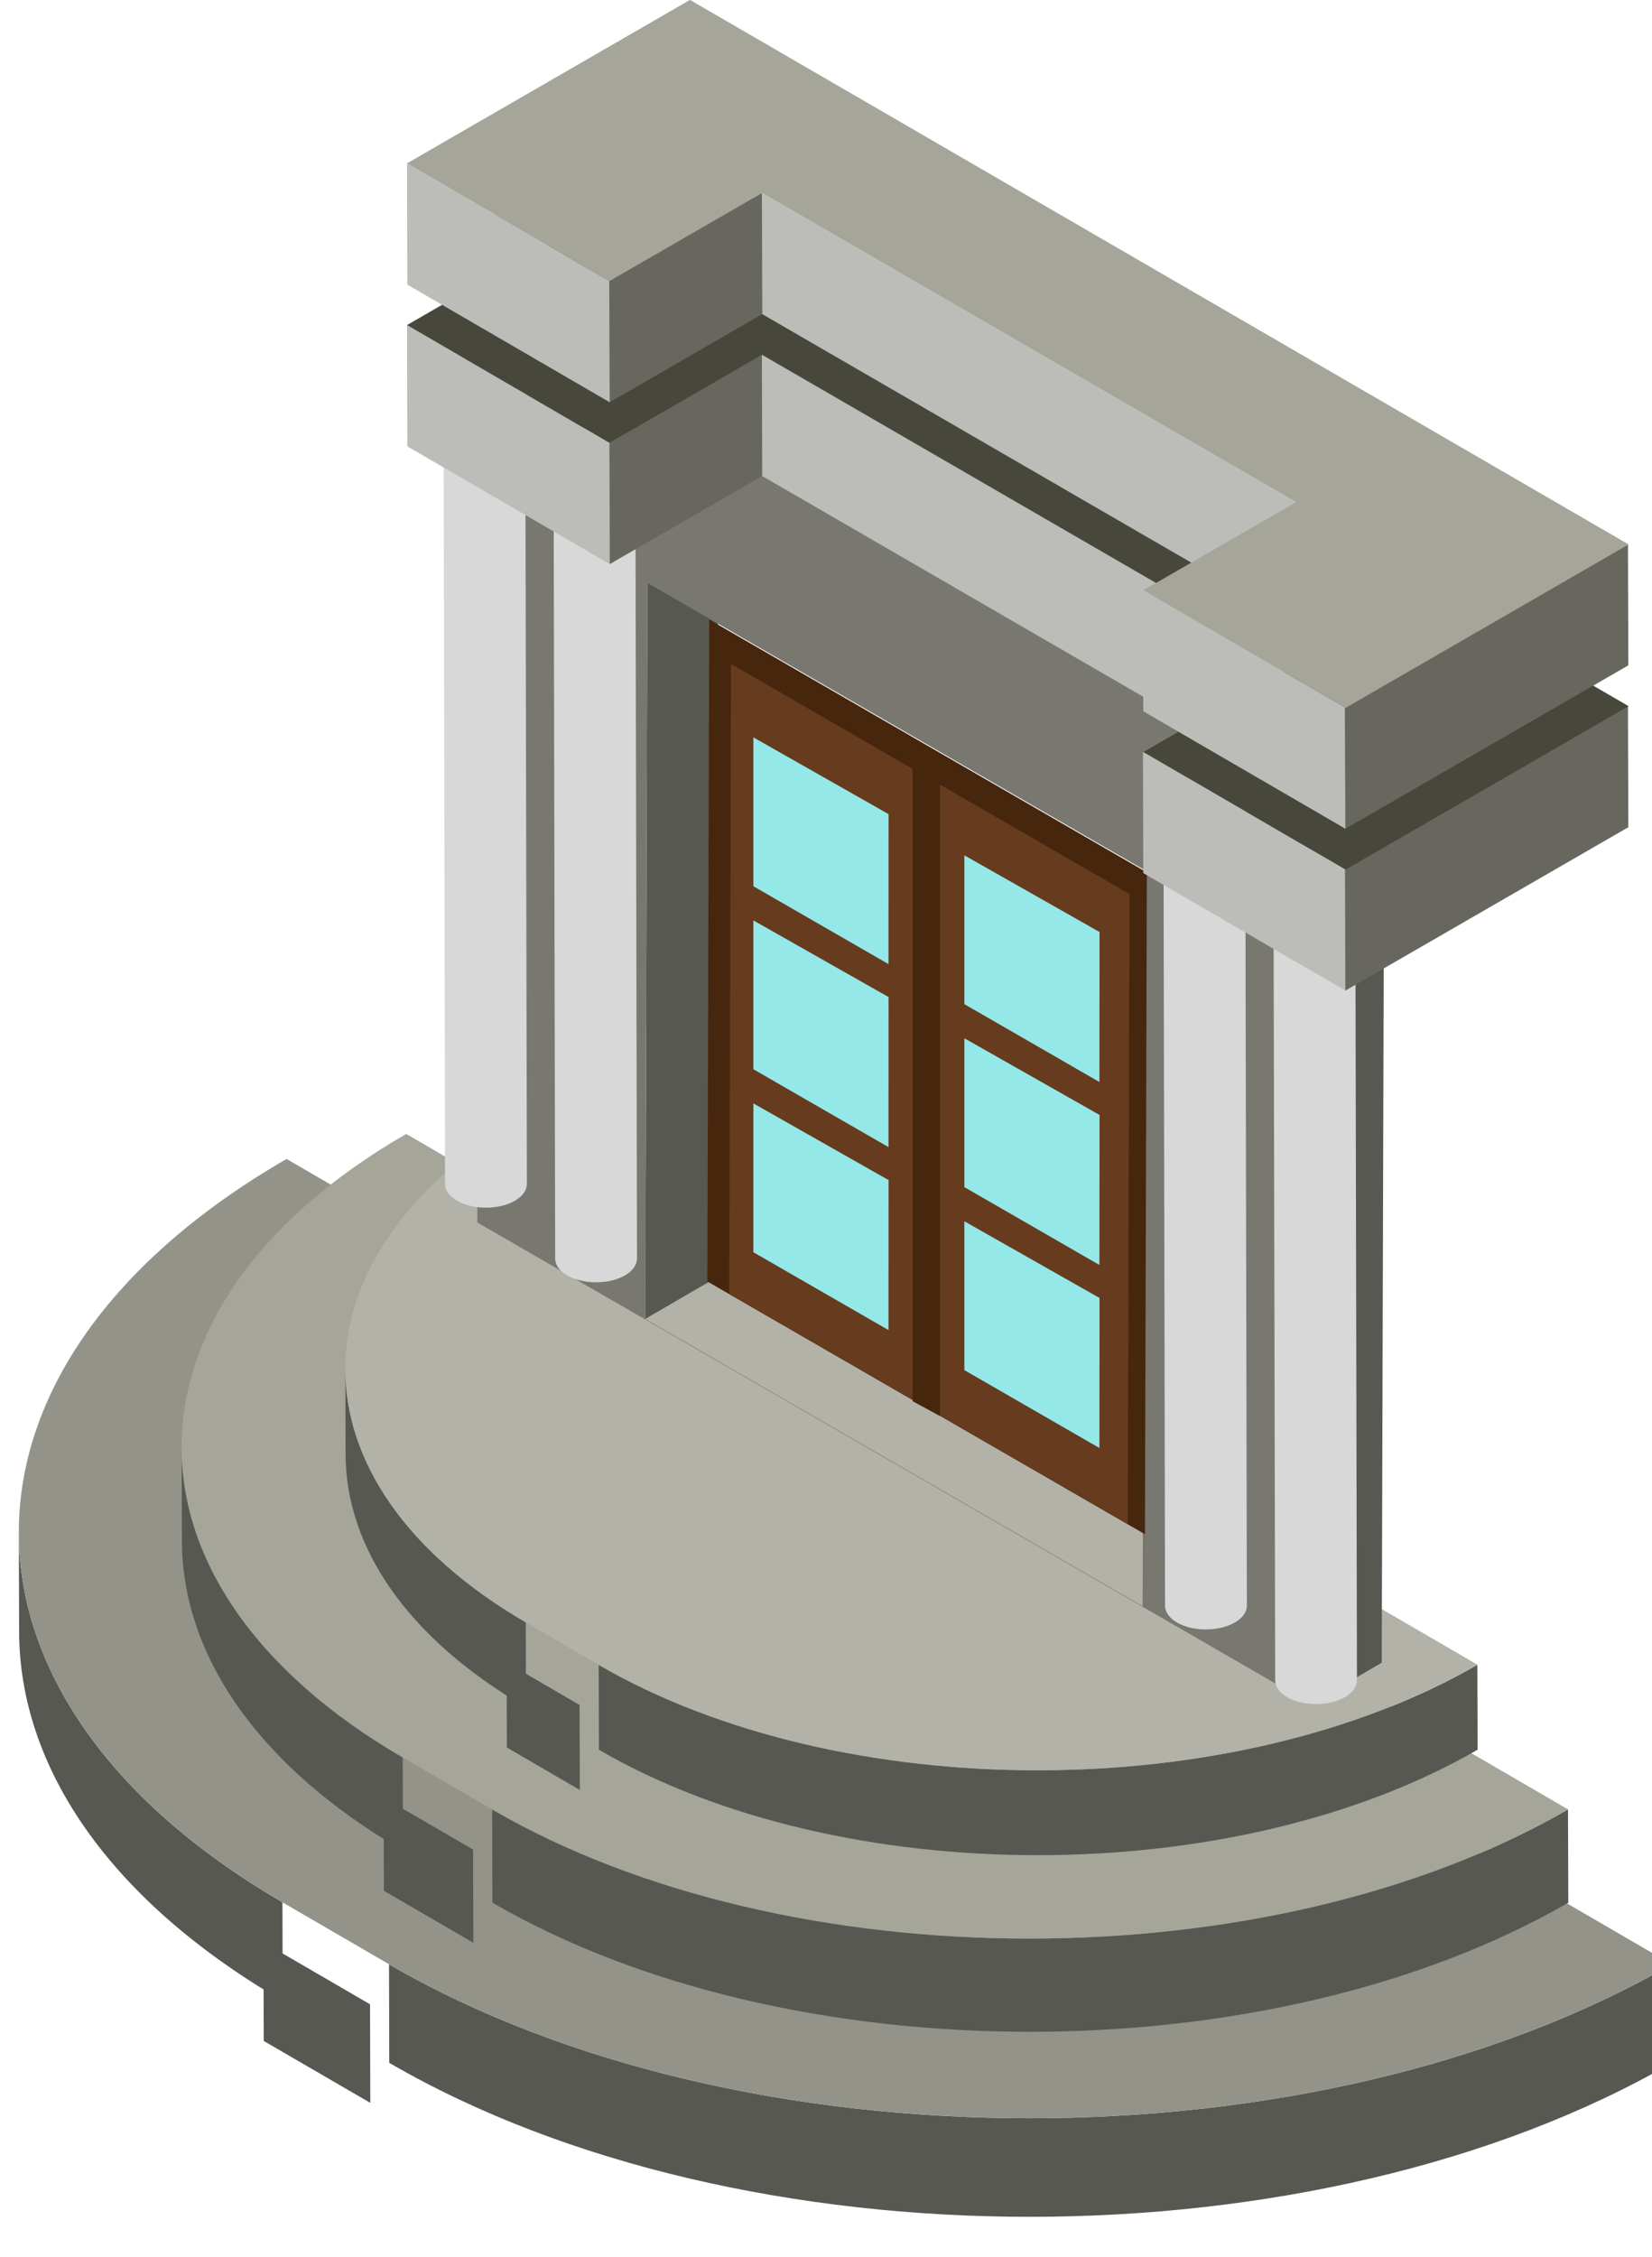 <?xml version="1.0" encoding="UTF-8" standalone="no"?>
<!-- Created with Inkscape (http://www.inkscape.org/) -->

<svg
   xmlns:dc="http://purl.org/dc/elements/1.1/"
   xmlns:cc="http://creativecommons.org/ns#"
   xmlns:rdf="http://www.w3.org/1999/02/22-rdf-syntax-ns#"
   xmlns:svg="http://www.w3.org/2000/svg"
   xmlns="http://www.w3.org/2000/svg"
   xmlns:sodipodi="http://sodipodi.sourceforge.net/DTD/sodipodi-0.dtd"
   xmlns:inkscape="http://www.inkscape.org/namespaces/inkscape"
   width="19.081mm"
   height="26.054mm"
   viewBox="0 0 19.081 26.054"
   version="1.1"
   id="svg111576"
   inkscape:version="0.92.2 (5c3e80d, 2017-08-06)"
   sodipodi:docname="in-door.svg">
  <defs
     id="defs111570">
    <clipPath
       clipPathUnits="userSpaceOnUse"
       id="clipPath152879">
      <path
         d="m 610.137,2117.398 c -0.003,-0.417 -0.144,-0.717 -0.372,-0.867 v 0 l 4.305,2.676 c 0.25,0.143 0.404,0.45 0.404,0.888 v 0 z m -0.402,-0.886 c 0.01,0.01 0.02,0.012 0.03,0.019 v 0 z"
         id="path152877"
         inkscape:connector-curvature="0" />
    </clipPath>
    <clipPath
       clipPathUnits="userSpaceOnUse"
       id="clipPath152843">
      <path
         d="M 0,2270.272 H 3066.787 V 0 H 0 Z"
         id="path152841"
         inkscape:connector-curvature="0" />
    </clipPath>
    <clipPath
       clipPathUnits="userSpaceOnUse"
       id="clipPath152831">
      <path
         d="m 623.347,2109.928 c -10e-4,-0.412 -0.139,-0.711 -0.365,-0.862 v 0 l 4.301,2.671 c 0.247,0.143 0.401,0.451 0.401,0.889 v 0 z m -0.403,-0.886 c 0.013,0.01 0.026,0.015 0.038,0.024 v 0 z"
         id="path152829"
         inkscape:connector-curvature="0" />
    </clipPath>
    <clipPath
       clipPathUnits="userSpaceOnUse"
       id="clipPath152795">
      <path
         d="M 0,2270.272 H 3066.787 V 0 H 0 Z"
         id="path152793"
         inkscape:connector-curvature="0" />
    </clipPath>
    <clipPath
       clipPathUnits="userSpaceOnUse"
       id="clipPath152783">
      <path
         d="m 583.337,2132.537 c -0.003,-0.413 -0.142,-0.713 -0.367,-0.863 v 0 l 4.301,2.67 c 0.248,0.145 0.403,0.451 0.403,0.889 v 0 z m -0.404,-0.886 c 0.012,0.01 0.025,0.015 0.037,0.023 v 0 z"
         id="path152781"
         inkscape:connector-curvature="0" />
    </clipPath>
    <clipPath
       clipPathUnits="userSpaceOnUse"
       id="clipPath152315">
      <path
         d="M 0,2270.272 H 3066.787 V 0 H 0 Z"
         id="path152313"
         inkscape:connector-curvature="0" />
    </clipPath>
    <clipPath
       clipPathUnits="userSpaceOnUse"
       id="clipPath152303">
      <path
         d="m 569.808,2140.166 c -0.003,-0.415 -0.143,-0.714 -0.369,-0.865 v 0 l 4.302,2.672 c 0.25,0.144 0.403,0.451 0.403,0.889 v 0 z m -0.404,-0.887 c 0.012,0.01 0.024,0.014 0.035,0.022 v 0 z"
         id="path152301"
         inkscape:connector-curvature="0" />
    </clipPath>
    <clipPath
       clipPathUnits="userSpaceOnUse"
       id="clipPath154311">
      <path
         d="m 772.756,2212.53 h 121.218 v -69.19 H 772.756 Z"
         id="path154309"
         inkscape:connector-curvature="0" />
    </clipPath>
    <clipPath
       clipPathUnits="userSpaceOnUse"
       id="clipPath154315">
      <path
         d="m 772.756,2212.53 h 121.218 v -69.19 H 772.756 Z"
         id="path154313"
         inkscape:connector-curvature="0" />
    </clipPath>
    <clipPath
       clipPathUnits="userSpaceOnUse"
       id="clipPath154163">
      <path
         d="m 770.469,2141.745 c -0.002,-0.335 -0.115,-0.574 -0.297,-0.695 v 0 l 3.468,2.152 c 0.199,0.115 0.324,0.365 0.324,0.717 v 0 z m -0.326,-0.713 c 0.009,0.01 0.019,0.012 0.029,0.018 v 0 z"
         id="path154161"
         inkscape:connector-curvature="0" />
    </clipPath>
    <clipPath
       clipPathUnits="userSpaceOnUse"
       id="clipPath154103">
      <path
         d="M 0,2270.272 H 3066.787 V 0 H 0 Z"
         id="path154101"
         inkscape:connector-curvature="0" />
    </clipPath>
    <clipPath
       clipPathUnits="userSpaceOnUse"
       id="clipPath154091">
      <path
         d="m 761.47,2146.813 c 0,-0.337 -0.117,-0.579 -0.302,-0.699 v 0 l 3.473,2.155 c 0.201,0.117 0.324,0.365 0.324,0.717 v 0 z m -0.325,-0.714 c 0.008,0 0.016,0.01 0.023,0.015 v 0 z"
         id="path154089"
         inkscape:connector-curvature="0" />
    </clipPath>
    <clipPath
       clipPathUnits="userSpaceOnUse"
       id="clipPath154031">
      <path
         d="M 0,2270.272 H 3066.787 V 0 H 0 Z"
         id="path154029"
         inkscape:connector-curvature="0" />
    </clipPath>
    <clipPath
       clipPathUnits="userSpaceOnUse"
       id="clipPath154019">
      <path
         d="m 740.989,2158.798 c -0.002,-0.337 -0.115,-0.578 -0.299,-0.699 v 0 l 3.47,2.153 c 0.198,0.118 0.324,0.365 0.324,0.716 v 0 z m -0.325,-0.715 c 0.009,0.01 0.018,0.011 0.026,0.016 v 0 z"
         id="path154017"
         inkscape:connector-curvature="0" />
    </clipPath>
    <clipPath
       clipPathUnits="userSpaceOnUse"
       id="clipPath153959">
      <path
         d="M 0,2270.272 H 3066.787 V 0 H 0 Z"
         id="path153957"
         inkscape:connector-curvature="0" />
    </clipPath>
    <clipPath
       clipPathUnits="userSpaceOnUse"
       id="clipPath153947">
      <path
         d="m 731.758,2164.039 c 0,-0.339 -0.116,-0.58 -0.302,-0.701 v 0 l 3.472,2.157 c 0.201,0.116 0.326,0.363 0.326,0.716 v 0 z m -0.324,-0.715 c 0.007,0.01 0.015,0.01 0.022,0.014 v 0 z"
         id="path153945"
         inkscape:connector-curvature="0" />
    </clipPath>
    <clipPath
       clipPathUnits="userSpaceOnUse"
       id="clipPath153887">
      <path
         d="M 0,2270.272 H 3066.787 V 0 H 0 Z"
         id="path153885"
         inkscape:connector-curvature="0" />
    </clipPath>
    <clipPath
       clipPathUnits="userSpaceOnUse"
       id="clipPath153875">
      <path
         d="m 856.133,2093.055 c 0,-0.331 -0.109,-0.567 -0.287,-0.689 v 0 l 3.458,2.146 c 0.199,0.115 0.324,0.362 0.324,0.714 v 0 z m -0.326,-0.712 c 0.013,0.01 0.026,0.015 0.039,0.023 v 0 z"
         id="path153873"
         inkscape:connector-curvature="0" />
    </clipPath>
    <clipPath
       clipPathUnits="userSpaceOnUse"
       id="clipPath153815">
      <path
         d="M 0,2270.272 H 3066.787 V 0 H 0 Z"
         id="path153813"
         inkscape:connector-curvature="0" />
    </clipPath>
    <clipPath
       clipPathUnits="userSpaceOnUse"
       id="clipPath153803">
      <path
         d="m 847.138,2098.123 c -0.004,-0.337 -0.119,-0.58 -0.304,-0.7 v 0 l 3.472,2.155 c 0.2,0.117 0.324,0.365 0.324,0.718 v 0 z m -0.328,-0.715 c 0.008,0 0.016,0.01 0.024,0.015 v 0 z"
         id="path153801"
         inkscape:connector-curvature="0" />
    </clipPath>
    <clipPath
       clipPathUnits="userSpaceOnUse"
       id="clipPath153743">
      <path
         d="M 0,2270.272 H 3066.787 V 0 H 0 Z"
         id="path153741"
         inkscape:connector-curvature="0" />
    </clipPath>
    <clipPath
       clipPathUnits="userSpaceOnUse"
       id="clipPath153731">
      <path
         d="m 826.654,2110.107 c -0.002,-0.33 -0.11,-0.569 -0.288,-0.691 v 0 l 3.458,2.146 c 0.2,0.116 0.325,0.364 0.325,0.716 v 0 z m -0.326,-0.714 c 0.013,0.01 0.025,0.015 0.038,0.023 v 0 z"
         id="path153729"
         inkscape:connector-curvature="0" />
    </clipPath>
    <clipPath
       clipPathUnits="userSpaceOnUse"
       id="clipPath153671">
      <path
         d="M 0,2270.272 H 3066.787 V 0 H 0 Z"
         id="path153669"
         inkscape:connector-curvature="0" />
    </clipPath>
    <clipPath
       clipPathUnits="userSpaceOnUse"
       id="clipPath153659">
      <path
         d="m 817.424,2115.348 c -0.002,-0.338 -0.116,-0.579 -0.302,-0.701 v 0 l 3.472,2.156 c 0.201,0.117 0.325,0.364 0.325,0.718 v 0 z m -0.326,-0.715 c 0.008,0 0.016,0.01 0.024,0.014 v 0 z"
         id="path153657"
         inkscape:connector-curvature="0" />
    </clipPath>
    <clipPath
       clipPathUnits="userSpaceOnUse"
       id="clipPath136569">
      <path
         d="M 0,2270.272 H 3066.787 V 0 H 0 Z"
         id="path136567"
         inkscape:connector-curvature="0" />
    </clipPath>
    <clipPath
       clipPathUnits="userSpaceOnUse"
       id="clipPath136557">
      <path
         d="m 1051.984,2171.307 c -0.922,-0.535 -2.417,-0.535 -3.332,0 v 0 c -0.454,0.264 -0.681,0.611 -0.683,0.959 v 0 l 0.017,-9.36 c 0,-0.348 0.23,-0.695 0.685,-0.959 v 0 c 0.916,-0.534 2.411,-0.534 3.333,10e-4 v 0 c 0.463,0.268 0.696,0.62 0.695,0.972 v 0 l -0.019,9.361 c 0,-0.352 -0.231,-0.704 -0.696,-0.972"
         id="path136555"
         inkscape:connector-curvature="0" />
    </clipPath>
    <clipPath
       clipPathUnits="userSpaceOnUse"
       id="clipPath136545">
      <path
         d="m 1049.241,2172.901 c -0.303,-0.175 -0.454,-0.405 -0.454,-0.632 v 0 l 0.02,-9.361 c -10e-4,0.229 0.149,0.458 0.453,0.632 v 0 c 0.6,0.348 1.575,0.348 2.175,0 v 0 c 0.295,-0.173 0.444,-0.398 0.445,-0.626 v 0 l -0.019,9.36 c 0,0.228 -0.15,0.454 -0.446,0.626 v 0 c -0.299,0.173 -0.693,0.26 -1.087,0.26 v 0 c -0.394,0 -0.787,-0.086 -1.087,-0.259"
         id="path136543"
         inkscape:connector-curvature="0" />
    </clipPath>
    <clipPath
       clipPathUnits="userSpaceOnUse"
       id="clipPath136533">
      <path
         d="M 0,2270.272 H 3066.787 V 0 H 0 Z"
         id="path136531"
         inkscape:connector-curvature="0" />
    </clipPath>
    <clipPath
       clipPathUnits="userSpaceOnUse"
       id="clipPath136521">
      <path
         d="m 1065.706,2163.943 c -0.923,-0.532 -2.417,-0.532 -3.333,0 v 0 c -0.455,0.265 -0.684,0.612 -0.684,0.959 v 0 l 0.019,-9.36 c 10e-4,-0.348 0.23,-0.694 0.684,-0.958 v 0 c 0.917,-0.532 2.411,-0.532 3.332,0 v 0 c 0.465,0.269 0.697,0.621 0.696,0.973 v 0 l -0.019,9.36 c 0,-0.351 -0.231,-0.704 -0.695,-0.973"
         id="path136519"
         inkscape:connector-curvature="0" />
    </clipPath>
    <clipPath
       clipPathUnits="userSpaceOnUse"
       id="clipPath136509">
      <path
         d="m 1062.961,2165.539 c -0.302,-0.176 -0.453,-0.404 -0.453,-0.634 v 0 l 0.019,-9.36 c 0,0.229 0.151,0.458 0.454,0.633 v 0 c 0.6,0.348 1.577,0.348 2.173,0 v 0 c 0.297,-0.174 0.446,-0.399 0.446,-0.627 v 0 l -0.019,9.361 c -10e-4,0.228 -0.149,0.453 -0.445,0.625 v 0 c -0.299,0.174 -0.693,0.261 -1.088,0.261 v 0 c -0.393,0 -0.787,-0.086 -1.087,-0.259"
         id="path136507"
         inkscape:connector-curvature="0" />
    </clipPath>
    <clipPath
       clipPathUnits="userSpaceOnUse"
       id="clipPath136477">
      <path
         d="M 0,2270.272 H 3066.787 V 0 H 0 Z"
         id="path136475"
         inkscape:connector-curvature="0" />
    </clipPath>
    <clipPath
       clipPathUnits="userSpaceOnUse"
       id="clipPath136465">
      <path
         d="m 1010.637,2165.311 -0.899,-0.523 c 1.233,0.718 2.942,0.619 4.826,-0.469 v 0 l 0.899,0.523 c -1.092,0.629 -2.125,0.928 -3.04,0.929 v 0 c -0.665,0 -1.267,-0.158 -1.786,-0.46"
         id="path136463"
         inkscape:connector-curvature="0" />
    </clipPath>
    <clipPath
       clipPathUnits="userSpaceOnUse"
       id="clipPath136453">
      <path
         d="M 0,2270.272 H 3066.787 V 0 H 0 Z"
         id="path136451"
         inkscape:connector-curvature="0" />
    </clipPath>
    <clipPath
       clipPathUnits="userSpaceOnUse"
       id="clipPath136441">
      <path
         d="m 1011.016,2162.582 c -0.894,-0.518 -1.446,-1.622 -1.452,-3.185 v 0 c -0.01,-3.156 2.215,-7.009 4.961,-8.595 v 0 l 0.9,0.523 c -2.747,1.587 -4.972,5.438 -4.963,8.593 v 0 c 0.01,1.565 0.559,2.668 1.453,3.186 v 0 z"
         id="path136439"
         inkscape:connector-curvature="0" />
    </clipPath>
    <clipPath
       clipPathUnits="userSpaceOnUse"
       id="clipPath136429">
      <path
         d="M 0,2270.272 H 3066.787 V 0 H 0 Z"
         id="path136427"
         inkscape:connector-curvature="0" />
    </clipPath>
    <clipPath
       clipPathUnits="userSpaceOnUse"
       id="clipPath135445">
      <path
         d="M 0,2270.272 H 3066.787 V 0 H 0 Z"
         id="path135443"
         inkscape:connector-curvature="0" />
    </clipPath>
    <clipPath
       clipPathUnits="userSpaceOnUse"
       id="clipPath135433">
      <path
         d="m 999.049,2129.083 c -0.523,-0.303 -1.371,-0.303 -1.89,0 v 0 c -0.261,0.149 -0.391,0.347 -0.392,0.544 v 0 l 0.053,-26.426 c 0.002,-0.196 0.131,-0.392 0.392,-0.545 v 0 c 0.521,-0.301 1.367,-0.301 1.892,0 v 0 c 0.261,0.153 0.393,0.352 0.393,0.55 v 0 l -0.053,26.428 c 0.001,-0.199 -0.132,-0.401 -0.395,-0.551"
         id="path135431"
         inkscape:connector-curvature="0" />
    </clipPath>
    <clipPath
       clipPathUnits="userSpaceOnUse"
       id="clipPath135421">
      <path
         d="M 0,2270.272 H 3066.787 V 0 H 0 Z"
         id="path135419"
         inkscape:connector-curvature="0" />
    </clipPath>
    <clipPath
       clipPathUnits="userSpaceOnUse"
       id="clipPath135409">
      <path
         d="m 995.448,2131.522 c -0.524,-0.301 -1.374,-0.301 -1.892,0 v 0 c -0.261,0.151 -0.391,0.349 -0.391,0.547 v 0 l 0.052,-26.426 c 0.002,-0.198 0.132,-0.394 0.392,-0.547 v 0 c 0.52,-0.3 1.369,-0.3 1.89,0 v 0 c 0.265,0.154 0.396,0.354 0.396,0.551 v 0 l -0.054,26.427 c 10e-4,-0.198 -0.132,-0.399 -0.393,-0.552"
         id="path135407"
         inkscape:connector-curvature="0" />
    </clipPath>
    <clipPath
       clipPathUnits="userSpaceOnUse"
       id="clipPath135397">
      <path
         d="M 0,2270.272 H 3066.787 V 0 H 0 Z"
         id="path135395"
         inkscape:connector-curvature="0" />
    </clipPath>
    <clipPath
       clipPathUnits="userSpaceOnUse"
       id="clipPath135385">
      <path
         d="m 1022.606,2115.289 c -0.524,-0.302 -1.371,-0.302 -1.892,0 v 0 c -0.26,0.15 -0.391,0.348 -0.391,0.546 v 0 l 0.056,-26.428 c 10e-4,-0.197 0.13,-0.393 0.39,-0.546 v 0 c 0.52,-0.3 1.367,-0.3 1.891,0 v 0 c 0.264,0.153 0.394,0.353 0.394,0.553 v 0 l -0.054,26.427 c 0,-0.201 -0.131,-0.401 -0.394,-0.552"
         id="path135383"
         inkscape:connector-curvature="0" />
    </clipPath>
    <clipPath
       clipPathUnits="userSpaceOnUse"
       id="clipPath135373">
      <path
         d="M 0,2270.272 H 3066.787 V 0 H 0 Z"
         id="path135371"
         inkscape:connector-curvature="0" />
    </clipPath>
    <clipPath
       clipPathUnits="userSpaceOnUse"
       id="clipPath135361">
      <path
         d="m 1019.004,2117.73 c -0.524,-0.303 -1.372,-0.303 -1.892,0 v 0 c -0.26,0.15 -0.39,0.346 -0.39,0.545 v 0 l 0.052,-26.426 c 0,-0.199 0.132,-0.394 0.392,-0.546 v 0 c 0.52,-0.302 1.368,-0.302 1.891,0 v 0 c 0.264,0.152 0.395,0.353 0.395,0.551 v 0 l -0.054,26.427 c 0,-0.199 -0.132,-0.4 -0.394,-0.551"
         id="path135359"
         inkscape:connector-curvature="0" />
    </clipPath>
    <clipPath
       clipPathUnits="userSpaceOnUse"
       id="clipPath135313">
      <path
         d="M 0,2270.272 H 3066.787 V 0 H 0 Z"
         id="path135311"
         inkscape:connector-curvature="0" />
    </clipPath>
    <clipPath
       clipPathUnits="userSpaceOnUse"
       id="clipPath135301">
      <path
         d="m 998.244,2089.92 0.008,-2.78 c 7.916,-4.598 20.784,-4.594 28.751,0 v 0 l -0.01,2.78 c -7.967,-4.6 -20.835,-4.604 -28.751,0"
         id="path135299"
         inkscape:connector-curvature="0" />
    </clipPath>
    <clipPath
       clipPathUnits="userSpaceOnUse"
       id="clipPath135285">
      <path
         d="m 989.962,2096.794 c 0.008,-2.993 1.977,-5.982 5.903,-8.264 v 0 l -0.007,2.779 c -3.928,2.281 -5.895,5.27 -5.905,8.264 v 0 z"
         id="path135283"
         inkscape:connector-curvature="0" />
    </clipPath>
    <clipPath
       clipPathUnits="userSpaceOnUse"
       id="clipPath135273">
      <path
         d="M 0,2270.272 H 3066.787 V 0 H 0 Z"
         id="path135271"
         inkscape:connector-curvature="0" />
    </clipPath>
    <clipPath
       clipPathUnits="userSpaceOnUse"
       id="clipPath135261">
      <path
         d="m 994.756,2085.191 0.01,-3.049 c 9.69,-5.632 25.451,-5.633 35.204,-10e-4 v 0 l -0.01,3.05 c -9.752,-5.633 -25.515,-5.633 -35.205,0"
         id="path135259"
         inkscape:connector-curvature="0" />
    </clipPath>
    <clipPath
       clipPathUnits="userSpaceOnUse"
       id="clipPath135245">
      <path
         d="m 984.606,2093.967 c 0.009,-3.668 2.42,-7.326 7.234,-10.126 v 0 l -0.009,3.049 c -4.814,2.799 -7.224,6.46 -7.234,10.126 v 0 c 0.003,-1.015 0.007,-2.032 0.009,-3.049"
         id="path135243"
         inkscape:connector-curvature="0" />
    </clipPath>
    <clipPath
       clipPathUnits="userSpaceOnUse"
       id="clipPath135233">
      <path
         d="M 0,2270.272 H 3066.787 V 0 H 0 Z"
         id="path135231"
         inkscape:connector-curvature="0" />
    </clipPath>
    <clipPath
       clipPathUnits="userSpaceOnUse"
       id="clipPath135221">
      <path
         d="m 991.383,2080.127 0.008,-3.225 c 11.556,-6.714 30.339,-6.714 41.967,0 v 0 l -0.01,3.225 c -11.629,-6.714 -30.412,-6.714 -41.967,0"
         id="path135219"
         inkscape:connector-curvature="0" />
    </clipPath>
    <clipPath
       clipPathUnits="userSpaceOnUse"
       id="clipPath135205">
      <path
         d="m 979.28,2091 c 0.012,-4.371 2.885,-8.737 8.625,-12.073 v 0 l -0.009,3.227 c -5.74,3.335 -8.613,7.701 -8.625,12.069 v 0 z"
         id="path135203"
         inkscape:connector-curvature="0" />
    </clipPath>
    <clipPath
       clipPathUnits="userSpaceOnUse"
       id="clipPath134949">
      <path
         d="M 0,2270.272 H 3066.787 V 0 H 0 Z"
         id="path134947"
         inkscape:connector-curvature="0" />
    </clipPath>
    <clipPath
       clipPathUnits="userSpaceOnUse"
       id="clipPath134957">
      <path
         d="m 1084.57,2106.19 h 88.91 v -69.38 h -88.91 z"
         id="path134955"
         inkscape:connector-curvature="0" />
    </clipPath>
  </defs>
  <sodipodi:namedview
     id="base"
     pagecolor="#ffffff"
     bordercolor="#666666"
     borderopacity="1.0"
     inkscape:pageopacity="0.0"
     inkscape:pageshadow="2"
     inkscape:zoom="5.6"
     inkscape:cx="60.666136"
     inkscape:cy="41.714071"
     inkscape:document-units="mm"
     inkscape:current-layer="layer1"
     showgrid="false"
     fit-margin-top="0"
     fit-margin-left="0"
     fit-margin-right="0"
     fit-margin-bottom="0"
     inkscape:window-width="1360"
     inkscape:window-height="706"
     inkscape:window-x="-8"
     inkscape:window-y="-8"
     inkscape:window-maximized="1" />
  <g
     inkscape:label="Layer 1"
     inkscape:groupmode="layer"
     id="layer1"
     transform="translate(77.889,-271.402)">
    <g
       id="g1049">
      <g
         id="g135199"
         transform="matrix(0.353,0,0,-0.353,-423.354,1028.364)">
        <g
           clip-path="url(#clipPath135205)"
           id="g135201">
          <g
             transform="translate(979.271,2094.223)"
             id="g135207">
            <path
               inkscape:connector-curvature="0"
               id="path135209"
               style="fill:#585852;fill-opacity:1;fill-rule:nonzero;stroke:none"
               d="M 0,0 0.008,-3.224 C 0.02,-7.594 2.894,-11.96 8.633,-15.296 L 8.625,-12.07 C 2.885,-8.734 0.011,-4.368 0,0" />
          </g>
        </g>
      </g>
      <g
         transform="matrix(0.353,0,0,-0.353,-74.846,293.826)"
         id="g135211">
        <path
           inkscape:connector-curvature="0"
           id="path135213"
           style="fill:#585852;fill-opacity:1;fill-rule:nonzero;stroke:none"
           d="M 0,0 0.009,-3.226 3.496,-5.251 3.487,-2.027 Z" />
      </g>
      <g
         id="g135215"
         transform="matrix(0.353,0,0,-0.353,-423.354,1028.364)">
        <g
           clip-path="url(#clipPath135221)"
           id="g135217">
          <g
             transform="translate(991.383,2080.126)"
             id="g135223">
            <path
               inkscape:connector-curvature="0"
               id="path135225"
               style="fill:#585852;fill-opacity:1;fill-rule:nonzero;stroke:none"
               d="m 0,0 0.008,-3.224 c 11.556,-6.714 30.339,-6.714 41.967,0 L 41.967,0 C 30.338,-6.714 11.554,-6.714 0,0" />
          </g>
        </g>
      </g>
      <g
         id="g135227"
         transform="matrix(0.353,0,0,-0.353,-423.354,1028.364)">
        <g
           clip-path="url(#clipPath135233)"
           id="g135229">
          <g
             transform="translate(988.032,2106.464)"
             id="g135235">
            <path
               inkscape:connector-curvature="0"
               id="path135237"
               style="fill:#93938a;fill-opacity:1;fill-rule:nonzero;stroke:none"
               d="m 0,0 c -11.628,-6.715 -11.69,-17.594 -0.136,-24.311 l 3.487,-2.026 c 11.554,-6.714 30.338,-6.714 41.967,0 z" />
          </g>
        </g>
      </g>
      <g
         id="g135239"
         transform="matrix(0.353,0,0,-0.353,-423.354,1028.364)">
        <g
           clip-path="url(#clipPath135245)"
           id="g135241">
          <g
             transform="translate(984.597,2097.017)"
             id="g135247">
            <path
               inkscape:connector-curvature="0"
               id="path135249"
               style="fill:#585852;fill-opacity:1;fill-rule:nonzero;stroke:none"
               d="m 0,0 0.009,-3.049 c 0.01,-3.668 2.42,-7.327 7.233,-10.126 l -0.009,3.049 C 2.42,-7.327 0.01,-3.667 0,0" />
          </g>
        </g>
      </g>
      <g
         transform="matrix(0.353,0,0,-0.353,-73.458,292.155)"
         id="g135251">
        <path
           inkscape:connector-curvature="0"
           id="path135253"
           style="fill:#585852;fill-opacity:1;fill-rule:nonzero;stroke:none"
           d="m 0,0 0.009,-3.049 2.927,-1.699 -0.01,3.049 z" />
      </g>
      <g
         id="g135255"
         transform="matrix(0.353,0,0,-0.353,-423.354,1028.364)">
        <g
           clip-path="url(#clipPath135261)"
           id="g135257">
          <g
             transform="translate(994.757,2085.191)"
             id="g135263">
            <path
               inkscape:connector-curvature="0"
               id="path135265"
               style="fill:#585852;fill-opacity:1;fill-rule:nonzero;stroke:none"
               d="M 0,0 0.009,-3.049 C 9.699,-8.681 25.46,-8.682 35.213,-3.05 L 35.204,0 C 25.453,-5.633 9.689,-5.633 0,0" />
          </g>
        </g>
      </g>
      <g
         id="g135267"
         transform="matrix(0.353,0,0,-0.353,-423.354,1028.364)">
        <g
           clip-path="url(#clipPath135273)"
           id="g135269">
          <g
             transform="translate(991.946,2107.283)"
             id="g135275">
            <path
               inkscape:connector-curvature="0"
               id="path135277"
               style="fill:#a5a59a;fill-opacity:1;fill-rule:nonzero;stroke:none"
               d="m 0,0 c -9.754,-5.63 -9.806,-14.76 -0.115,-20.393 l 2.926,-1.699 c 9.689,-5.633 25.453,-5.633 35.204,0 z" />
          </g>
        </g>
      </g>
      <g
         id="g135279"
         transform="matrix(0.353,0,0,-0.353,-423.354,1028.364)">
        <g
           clip-path="url(#clipPath135285)"
           id="g135281">
          <g
             transform="translate(989.954,2099.573)"
             id="g135287">
            <path
               inkscape:connector-curvature="0"
               id="path135289"
               style="fill:#585852;fill-opacity:1;fill-rule:nonzero;stroke:none"
               d="m 0,0 0.008,-2.779 c 0.009,-2.993 1.977,-5.982 5.904,-8.264 L 5.904,-8.264 C 1.977,-5.982 0.009,-2.994 0,0" />
          </g>
        </g>
      </g>
      <g
         transform="matrix(0.353,0,0,-0.353,-72.037,290.596)"
         id="g135291">
        <path
           inkscape:connector-curvature="0"
           id="path135293"
           style="fill:#585852;fill-opacity:1;fill-rule:nonzero;stroke:none"
           d="M 0,0 0.007,-2.779 2.394,-4.168 2.386,-1.389 Z" />
      </g>
      <g
         id="g135295"
         transform="matrix(0.353,0,0,-0.353,-423.354,1028.364)">
        <g
           clip-path="url(#clipPath135301)"
           id="g135297">
          <g
             transform="translate(998.244,2089.92)"
             id="g135303">
            <path
               inkscape:connector-curvature="0"
               id="path135305"
               style="fill:#585852;fill-opacity:1;fill-rule:nonzero;stroke:none"
               d="m 0,0 0.008,-2.779 c 7.916,-4.599 20.784,-4.595 28.751,0.003 l -0.007,2.78 C 20.784,-4.595 7.917,-4.6 0,0" />
          </g>
        </g>
      </g>
      <g
         id="g135307"
         transform="matrix(0.353,0,0,-0.353,-423.354,1028.364)">
        <g
           clip-path="url(#clipPath135313)"
           id="g135309">
          <g
             transform="translate(995.958,2107.961)"
             id="g135315">
            <path
               inkscape:connector-curvature="0"
               id="path135317"
               style="fill:#b2b2a8;fill-opacity:1;fill-rule:nonzero;stroke:none"
               d="m 0,0 c -7.968,-4.599 -8.01,-12.058 -0.101,-16.652 l 2.386,-1.39 c 7.917,-4.6 20.784,-4.595 28.752,0.005 z" />
          </g>
        </g>
      </g>
      <g
         transform="matrix(0.353,0,0,-0.353,-64.688,289.948)"
         id="g135319">
        <path
           inkscape:connector-curvature="0"
           id="path135321"
           style="fill:#b2b2a8;fill-opacity:1;fill-rule:nonzero;stroke:none"
           d="m 0,0 2.319,1.348 -16.293,9.408 -2.319,-1.349 z" />
      </g>
      <g
         transform="matrix(0.353,0,0,-0.353,-70.436,286.629)"
         id="g135323">
        <path
           inkscape:connector-curvature="0"
           id="path135325"
           style="fill:#585852;fill-opacity:1;fill-rule:nonzero;stroke:none"
           d="M 0,0 2.32,1.349 2.39,26.311 0.071,24.964 Z" />
      </g>
      <g
         transform="matrix(0.353,0,0,-0.353,-64.688,289.948)"
         id="g135327">
        <path
           inkscape:connector-curvature="0"
           id="path135329"
           style="fill:#463220;fill-opacity:1;fill-rule:nonzero;stroke:none"
           d="M 0,0 2.319,1.348 2.391,26.311 0.07,24.963 Z" />
      </g>
      <g
         transform="matrix(0.353,0,0,-0.353,-64.664,281.141)"
         id="g135331">
        <path
           inkscape:connector-curvature="0"
           id="path135333"
           style="fill:#705133;fill-opacity:1;fill-rule:nonzero;stroke:none"
           d="m 0,0 2.321,1.348 -16.295,9.407 -2.319,-1.347 z" />
      </g>
      <g
         transform="matrix(0.353,0,0,-0.353,-70.436,286.629)"
         id="g135335">
        <path
           inkscape:connector-curvature="0"
           id="path135337"
           style="fill:#787870;fill-opacity:1;fill-rule:nonzero;stroke:none"
           d="M 0,0 16.293,-9.407 16.364,14.664 0.071,24.071 Z M 21.794,-12.602 -5.494,3.154 -5.401,35.849 21.885,20.094 Z" />
      </g>
      <g
         transform="matrix(0.353,0,0,-0.353,-69.697,278.555)"
         id="g135339">
        <path
           inkscape:connector-curvature="0"
           id="path135341"
           style="fill:#47260e;fill-opacity:1;fill-rule:nonzero;stroke:none"
           d="m 0,0 -0.063,-21.647 14.319,-8.267 0.062,21.646 z" />
      </g>
      <g
         transform="matrix(0.353,0,0,-0.353,-69.446,279.067)"
         id="g135343">
        <path
           inkscape:connector-curvature="0"
           id="path135345"
           style="fill:#663b1e;fill-opacity:1;fill-rule:nonzero;stroke:none"
           d="m 0,0 -0.057,-20.602 13.04,-7.528 0.056,20.603 z" />
      </g>
      <g
         transform="matrix(0.353,0,0,-0.353,-62.748,291.074)"
         id="g135347">
        <path
           inkscape:connector-curvature="0"
           id="path135349"
           style="fill:#585852;fill-opacity:1;fill-rule:nonzero;stroke:none"
           d="M 0,0 2.318,1.349 2.412,34.044 0.091,32.696 Z" />
      </g>
      <g
         transform="matrix(0.353,0,0,-0.353,-62.716,279.54)"
         id="g135351">
        <path
           inkscape:connector-curvature="0"
           id="path135353"
           style="fill:#8e8e85;fill-opacity:1;fill-rule:nonzero;stroke:none"
           d="m 0,0 2.32,1.348 -27.288,15.754 -2.318,-1.347 z" />
      </g>
      <g
         id="g135355"
         transform="matrix(0.353,0,0,-0.353,-423.354,1028.364)">
        <g
           clip-path="url(#clipPath135361)"
           id="g135357">
          <g
             transform="translate(1016.722,2118.275)"
             id="g135363">
            <path
               inkscape:connector-curvature="0"
               id="path135365"
               style="fill:#d8d8d8;fill-opacity:1;fill-rule:nonzero;stroke:none"
               d="m 0,0 0.053,-26.426 c 0.003,-0.199 0.131,-0.394 0.391,-0.547 0.52,-0.3 1.368,-0.3 1.891,0 0.264,0.153 0.395,0.354 0.395,0.551 L 2.676,0.005 C 2.677,-0.193 2.544,-0.395 2.282,-0.546 1.758,-0.848 0.91,-0.848 0.39,-0.546 0.13,-0.396 0,-0.199 0,0" />
          </g>
        </g>
      </g>
      <g
         id="g135367"
         transform="matrix(0.353,0,0,-0.353,-423.354,1028.364)">
        <g
           clip-path="url(#clipPath135373)"
           id="g135369">
          <g
             transform="translate(1017.115,2118.827)"
             id="g135375">
            <path
               inkscape:connector-curvature="0"
               id="path135377"
               style="fill:#bebebe;fill-opacity:1;fill-rule:nonzero;stroke:none"
               d="m 0,0 c -0.523,-0.302 -0.526,-0.794 -0.003,-1.098 0.52,-0.302 1.368,-0.302 1.892,0 0.523,0.304 0.526,0.794 0.005,1.096 C 1.373,0.301 0.523,0.301 0,0" />
          </g>
        </g>
      </g>
      <g
         id="g135379"
         transform="matrix(0.353,0,0,-0.353,-423.354,1028.364)">
        <g
           clip-path="url(#clipPath135385)"
           id="g135381">
          <g
             transform="translate(1020.323,2115.835)"
             id="g135387">
            <path
               inkscape:connector-curvature="0"
               id="path135389"
               style="fill:#d8d8d8;fill-opacity:1;fill-rule:nonzero;stroke:none"
               d="m 0,0 0.055,-26.428 c 0.001,-0.197 0.131,-0.393 0.391,-0.546 0.519,-0.3 1.367,-0.3 1.891,0 0.264,0.154 0.394,0.353 0.394,0.553 L 2.677,0.005 c 0.002,-0.2 -0.131,-0.4 -0.394,-0.551 -0.524,-0.302 -1.371,-0.302 -1.892,0 C 0.131,-0.396 0,-0.198 0,0" />
          </g>
        </g>
      </g>
      <g
         id="g135391"
         transform="matrix(0.353,0,0,-0.353,-423.354,1028.364)">
        <g
           clip-path="url(#clipPath135397)"
           id="g135393">
          <g
             transform="translate(1020.717,2116.386)"
             id="g135399">
            <path
               inkscape:connector-curvature="0"
               id="path135401"
               style="fill:#bebebe;fill-opacity:1;fill-rule:nonzero;stroke:none"
               d="m 0,0 c -0.522,-0.302 -0.525,-0.794 -0.003,-1.098 0.521,-0.301 1.368,-0.301 1.892,0 0.523,0.302 0.527,0.793 0.006,1.096 C 1.372,0.301 0.523,0.301 0,0" />
          </g>
        </g>
      </g>
      <g
         id="g135403"
         transform="matrix(0.353,0,0,-0.353,-423.354,1028.364)">
        <g
           clip-path="url(#clipPath135409)"
           id="g135405">
          <g
             transform="translate(993.165,2132.069)"
             id="g135411">
            <path
               inkscape:connector-curvature="0"
               id="path135413"
               style="fill:#d8d8d8;fill-opacity:1;fill-rule:nonzero;stroke:none"
               d="m 0,0 0.052,-26.426 c 0.002,-0.199 0.131,-0.394 0.392,-0.547 0.519,-0.301 1.368,-0.301 1.889,0 0.265,0.154 0.396,0.353 0.396,0.551 L 2.675,0.004 C 2.676,-0.193 2.543,-0.395 2.282,-0.547 1.758,-0.848 0.909,-0.848 0.39,-0.547 0.129,-0.396 0,-0.198 0,0" />
          </g>
        </g>
      </g>
      <g
         id="g135415"
         transform="matrix(0.353,0,0,-0.353,-423.354,1028.364)">
        <g
           clip-path="url(#clipPath135421)"
           id="g135417">
          <g
             transform="translate(993.558,2132.622)"
             id="g135423">
            <path
               inkscape:connector-curvature="0"
               id="path135425"
               style="fill:#bebebe;fill-opacity:1;fill-rule:nonzero;stroke:none"
               d="m 0,0 c -0.523,-0.304 -0.527,-0.794 -0.002,-1.099 0.518,-0.301 1.368,-0.301 1.892,0 0.522,0.303 0.524,0.794 0.004,1.097 C 1.371,0.301 0.524,0.301 0,0" />
          </g>
        </g>
      </g>
      <g
         id="g135427"
         transform="matrix(0.353,0,0,-0.353,-423.354,1028.364)">
        <g
           clip-path="url(#clipPath135433)"
           id="g135429">
          <g
             transform="translate(996.767,2129.627)"
             id="g135435">
            <path
               inkscape:connector-curvature="0"
               id="path135437"
               style="fill:#d8d8d8;fill-opacity:1;fill-rule:nonzero;stroke:none"
               d="m 0,0 0.053,-26.426 c 0.002,-0.196 0.131,-0.392 0.392,-0.545 0.52,-0.301 1.367,-0.301 1.891,0 0.263,0.153 0.394,0.352 0.394,0.551 L 2.676,0.007 C 2.677,-0.191 2.545,-0.393 2.283,-0.544 1.759,-0.847 0.911,-0.847 0.391,-0.544 0.131,-0.395 0.001,-0.197 0,0" />
          </g>
        </g>
      </g>
      <g
         id="g135439"
         transform="matrix(0.353,0,0,-0.353,-423.354,1028.364)">
        <g
           clip-path="url(#clipPath135445)"
           id="g135441">
          <g
             transform="translate(997.161,2130.18)"
             id="g135447">
            <path
               inkscape:connector-curvature="0"
               id="path135449"
               style="fill:#bebebe;fill-opacity:1;fill-rule:nonzero;stroke:none"
               d="m 0,0 c -0.523,-0.302 -0.526,-0.794 -0.002,-1.097 0.52,-0.303 1.367,-0.303 1.891,0 0.524,0.301 0.527,0.792 0.006,1.095 C 1.371,0.301 0.524,0.301 0,0" />
          </g>
        </g>
      </g>
      <g
         transform="matrix(0.353,0,0,-0.353,-73.188,275.155)"
         id="g135451">
        <path
           inkscape:connector-curvature="0"
           id="path135453"
           style="fill:#bcbcb8;fill-opacity:1;fill-rule:nonzero;stroke:none"
           d="M 0,0 0.01,-3.967 6.638,-7.818 6.627,-3.852 Z" />
      </g>
      <g
         transform="matrix(0.353,0,0,-0.353,-70.85,276.514)"
         id="g135455">
        <path
           inkscape:connector-curvature="0"
           id="path135457"
           style="fill:#676760;fill-opacity:1;fill-rule:nonzero;stroke:none"
           d="m 0,0 0.011,-3.967 4.991,2.882 -0.01,3.966 z" />
      </g>
      <g
         transform="matrix(0.353,0,0,-0.353,-69.089,275.498)"
         id="g135459">
        <path
           inkscape:connector-curvature="0"
           id="path135461"
           style="fill:#bcbcb8;fill-opacity:1;fill-rule:nonzero;stroke:none"
           d="m 0,0 0.011,-3.967 17.47,-10.113 -0.01,3.968 z" />
      </g>
      <g
         transform="matrix(0.353,0,0,-0.353,-64.688,280.081)"
         id="g135463">
        <path
           inkscape:connector-curvature="0"
           id="path135465"
           style="fill:#bcbcb8;fill-opacity:1;fill-rule:nonzero;stroke:none"
           d="M 0,0 0.012,-3.969 6.628,-7.813 6.617,-3.846 Z" />
      </g>
      <g
         transform="matrix(0.353,0,0,-0.353,-62.354,281.438)"
         id="g135467">
        <path
           inkscape:connector-curvature="0"
           id="path135469"
           style="fill:#676760;fill-opacity:1;fill-rule:nonzero;stroke:none"
           d="M 0,0 0.012,-3.967 9.271,1.376 9.259,5.345 Z" />
      </g>
      <g
         transform="matrix(0.353,0,0,-0.353,-73.188,275.155)"
         id="g135471">
        <path
           inkscape:connector-curvature="0"
           id="path135473"
           style="fill:#47473c;fill-opacity:1;fill-rule:nonzero;stroke:none"
           d="m 0,0 6.627,-3.852 4.992,2.882 17.47,-10.113 -4.993,-2.88 6.616,-3.846 9.259,5.345 L 9.259,5.343 Z" />
      </g>
      <g
         transform="matrix(0.353,0,0,-0.353,-73.188,273.288)"
         id="g135475">
        <path
           inkscape:connector-curvature="0"
           id="path135477"
           style="fill:#bcbcb8;fill-opacity:1;fill-rule:nonzero;stroke:none"
           d="M 0,0 0.01,-3.966 6.638,-7.817 6.627,-3.849 Z" />
      </g>
      <g
         transform="matrix(0.353,0,0,-0.353,-70.85,274.645)"
         id="g135479">
        <path
           inkscape:connector-curvature="0"
           id="path135481"
           style="fill:#676760;fill-opacity:1;fill-rule:nonzero;stroke:none"
           d="M 0,0 0.011,-3.968 5.002,-1.085 4.992,2.88 Z" />
      </g>
      <g
         transform="matrix(0.353,0,0,-0.353,-69.089,273.629)"
         id="g135483">
        <path
           inkscape:connector-curvature="0"
           id="path135485"
           style="fill:#bcbcb8;fill-opacity:1;fill-rule:nonzero;stroke:none"
           d="m 0,0 0.011,-3.965 17.47,-10.114 -0.01,3.966 z" />
      </g>
      <g
         transform="matrix(0.353,0,0,-0.353,-64.688,278.213)"
         id="g135487">
        <path
           inkscape:connector-curvature="0"
           id="path135489"
           style="fill:#bcbcb8;fill-opacity:1;fill-rule:nonzero;stroke:none"
           d="M 0,0 0.012,-3.969 6.628,-7.812 6.617,-3.847 Z" />
      </g>
      <g
         transform="matrix(0.353,0,0,-0.353,-62.354,279.57)"
         id="g135491">
        <path
           inkscape:connector-curvature="0"
           id="path135493"
           style="fill:#676760;fill-opacity:1;fill-rule:nonzero;stroke:none"
           d="M 0,0 0.012,-3.965 9.271,1.378 9.259,5.345 Z" />
      </g>
      <g
         transform="matrix(0.353,0,0,-0.353,-73.188,273.288)"
         id="g135495">
        <path
           inkscape:connector-curvature="0"
           id="path135497"
           style="fill:#a5a59a;fill-opacity:1;fill-rule:nonzero;stroke:none"
           d="m 0,0 6.627,-3.849 4.992,2.88 17.47,-10.113 -4.993,-2.879 6.616,-3.847 9.259,5.345 L 9.259,5.346 Z" />
      </g>
      <g
         transform="matrix(0.353,0,0,-0.353,-67.348,287.579)"
         id="g135499">
        <path
           inkscape:connector-curvature="0"
           id="path135501"
           style="fill:#47260e;fill-opacity:1;fill-rule:nonzero;stroke:none"
           d="M 0,0 0.894,-0.483 V 20.338 L 0,21.027 Z" />
      </g>
      <g
         transform="matrix(0.353,0,0,-0.353,-65.189,282.162)"
         id="g135503">
        <path
           inkscape:connector-curvature="0"
           id="path135505"
           style="fill:#95e8e8;fill-opacity:1;fill-rule:nonzero;stroke:none"
           d="M 0,0 -4.423,2.508 V -2.36 l 4.419,-2.546 z" />
      </g>
      <g
         transform="matrix(0.353,0,0,-0.353,-65.189,284.274)"
         id="g135507">
        <path
           inkscape:connector-curvature="0"
           id="path135509"
           style="fill:#95e8e8;fill-opacity:1;fill-rule:nonzero;stroke:none"
           d="m 0,0 -4.423,2.508 v -4.869 l 4.419,-2.546 z" />
      </g>
      <g
         transform="matrix(0.353,0,0,-0.353,-65.189,286.387)"
         id="g135511">
        <path
           inkscape:connector-curvature="0"
           id="path135513"
           style="fill:#95e8e8;fill-opacity:1;fill-rule:nonzero;stroke:none"
           d="M 0,0 -4.423,2.508 V -2.36 l 4.419,-2.547 z" />
      </g>
      <g
         transform="matrix(0.353,0,0,-0.353,-67.626,280.801)"
         id="g135515">
        <path
           inkscape:connector-curvature="0"
           id="path135517"
           style="fill:#95e8e8;fill-opacity:1;fill-rule:nonzero;stroke:none"
           d="m 0,0 -4.423,2.51 v -4.869 l 4.421,-2.546 z" />
      </g>
      <g
         transform="matrix(0.353,0,0,-0.353,-67.626,282.913)"
         id="g135519">
        <path
           inkscape:connector-curvature="0"
           id="path135521"
           style="fill:#95e8e8;fill-opacity:1;fill-rule:nonzero;stroke:none"
           d="m 0,0 -4.423,2.507 v -4.868 l 4.421,-2.547 z" />
      </g>
      <g
         transform="matrix(0.353,0,0,-0.353,-67.626,285.026)"
         id="g135523">
        <path
           inkscape:connector-curvature="0"
           id="path135525"
           style="fill:#95e8e8;fill-opacity:1;fill-rule:nonzero;stroke:none"
           d="M 0,0 -4.423,2.508 V -2.36 l 4.421,-2.546 z" />
      </g>
    </g>
  </g>
</svg>
